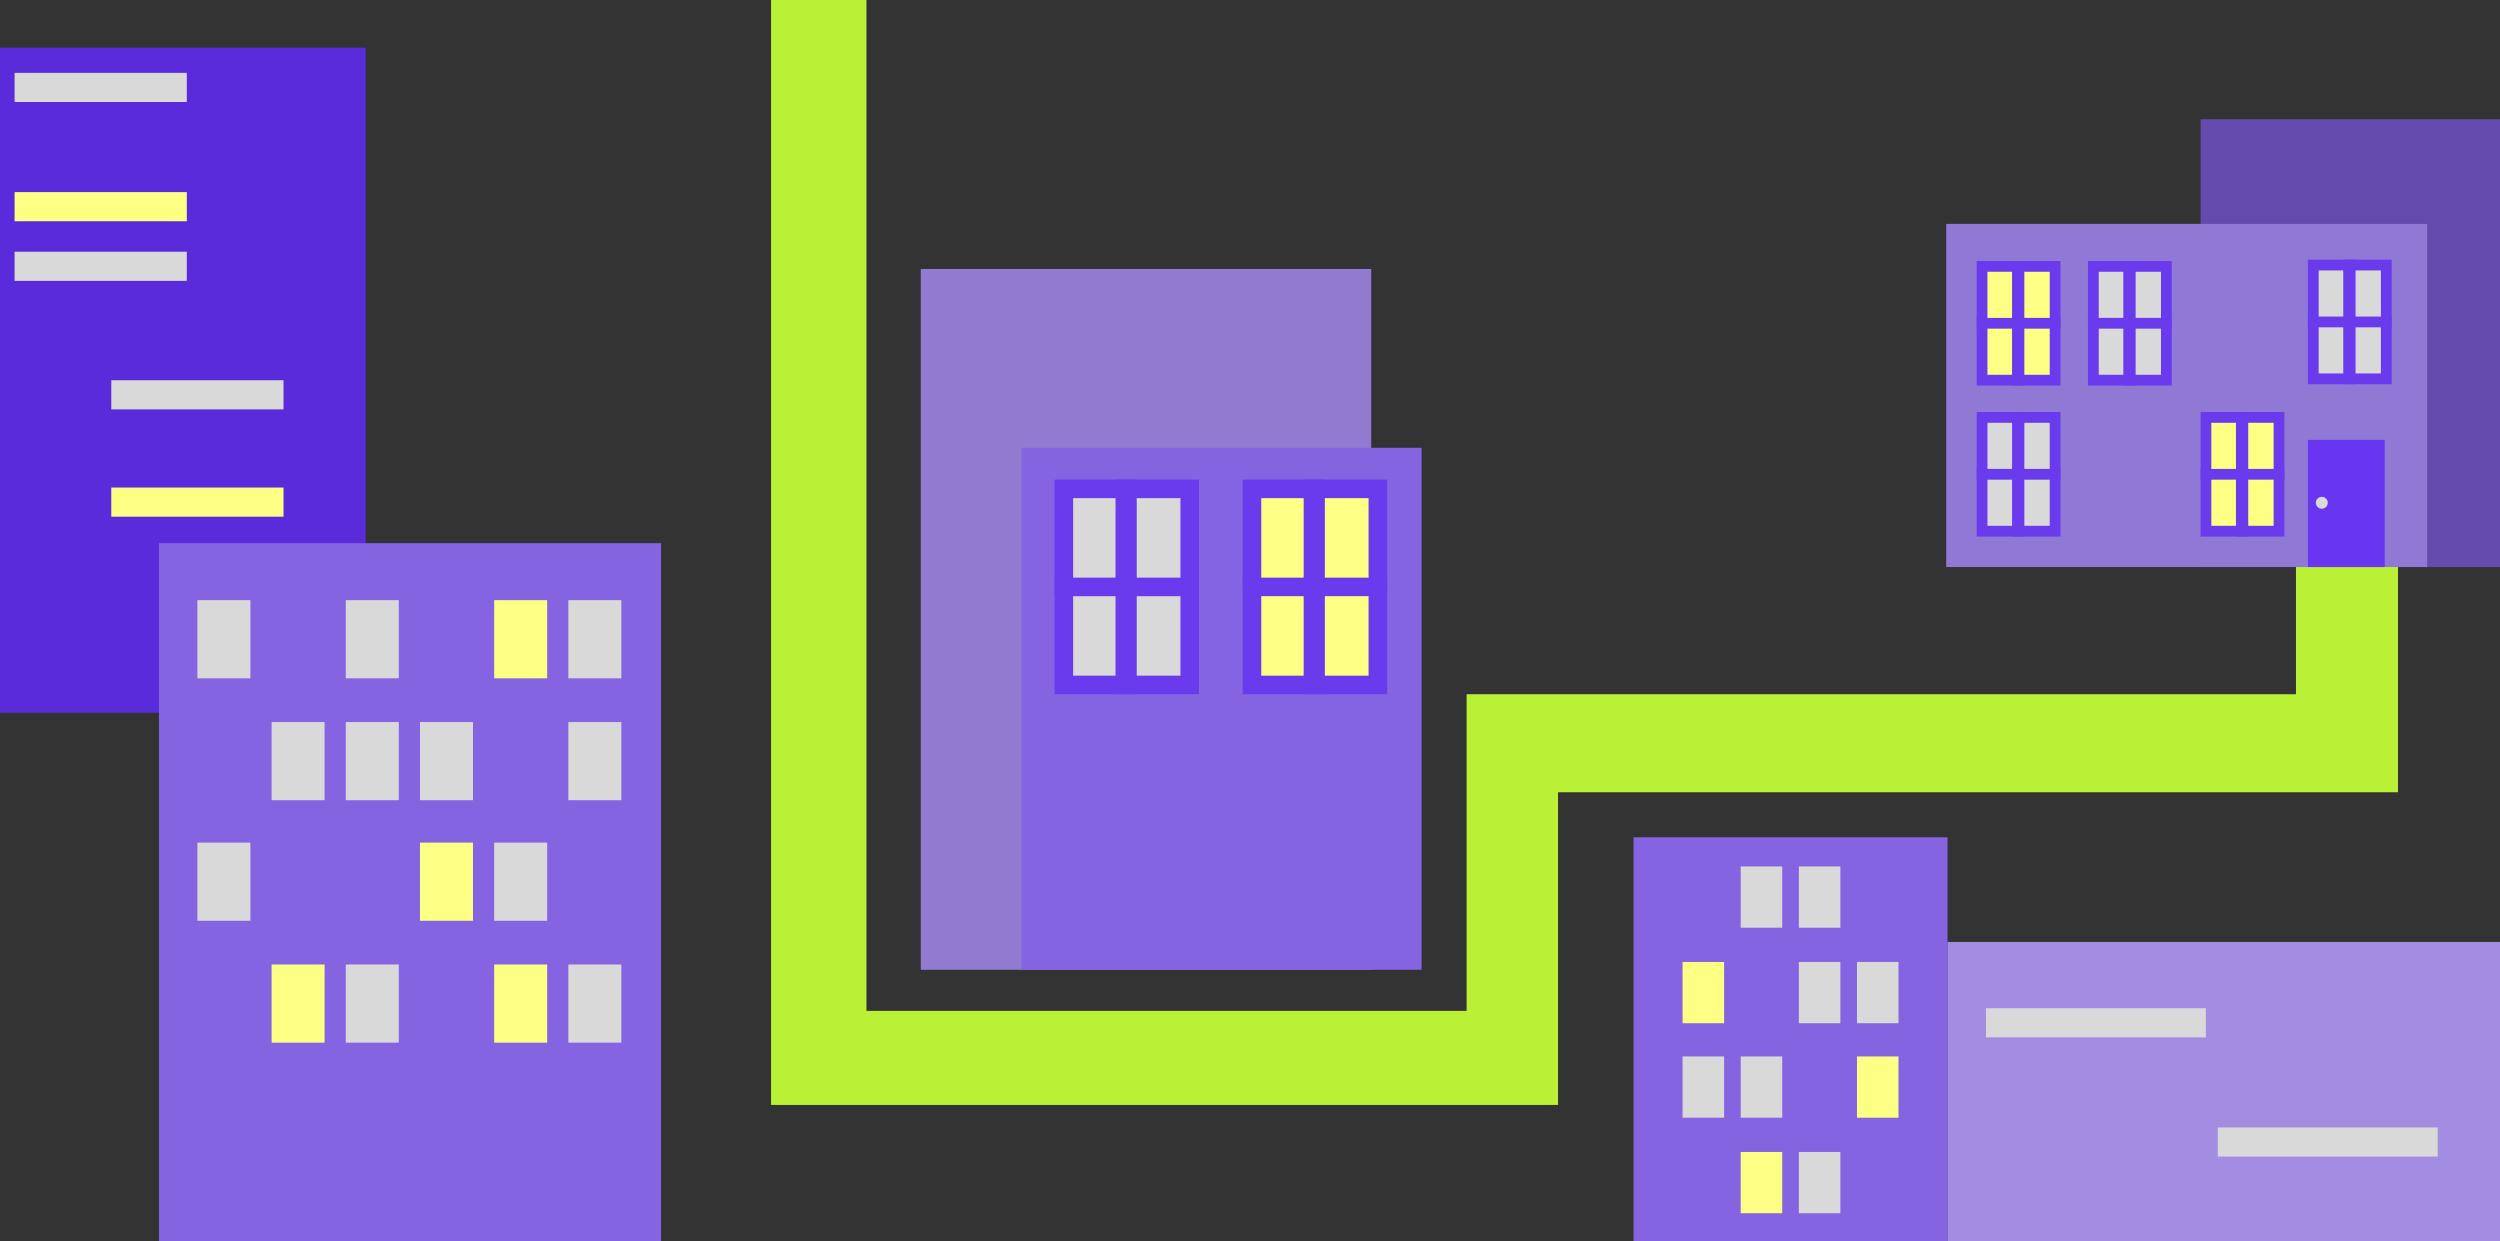 <svg width="1887" height="937" viewBox="0 0 1887 937" fill="none" xmlns="http://www.w3.org/2000/svg">
<rect x="0" y="0" width="1887" height="937" fill="#333333" stroke="none"/>
<rect x="1233" y="632" width="237" height="305" fill="#8464E1"/>
<rect x="1313.88" y="654" width="31.346" height="46.236" fill="#D9D9D9"/>
<rect x="1357.77" y="654" width="31.346" height="46.236" fill="#D9D9D9"/>
<rect x="1270" y="726.096" width="31.346" height="46.236" fill="#FDFF85"/>
<rect x="1357.77" y="726.096" width="31.346" height="46.236" fill="#D9D9D9"/>
<rect x="1401.65" y="726.096" width="31.346" height="46.236" fill="#D9D9D9"/>
<rect x="1270" y="797.408" width="31.346" height="46.236" fill="#D9D9D9"/>
<rect x="1313.88" y="797.408" width="31.346" height="46.236" fill="#D9D9D9"/>
<rect x="1401.65" y="797.408" width="31.346" height="46.236" fill="#FDFF85"/>
<rect x="1313.88" y="869.504" width="31.346" height="46.236" fill="#FDFF85"/>
<rect x="1357.77" y="869.504" width="31.346" height="46.236" fill="#D9D9D9"/>
<rect x="1470" y="711" width="417" height="226" fill="#A38DE3"/>
<rect y="36" width="276" height="502" fill="#5A2BDA"/>
<rect x="120" y="410" width="379" height="527" fill="#8464E1"/>
<rect x="149" y="453" width="40" height="59" fill="#D9D9D9"/>
<rect x="261" y="453" width="40" height="59" fill="#D9D9D9"/>
<rect x="373" y="453" width="40" height="59" fill="#FDFF85"/>
<rect x="429" y="453" width="40" height="59" fill="#D9D9D9"/>
<rect x="205" y="545" width="40" height="59" fill="#D9D9D9"/>
<rect x="261" y="545" width="40" height="59" fill="#D9D9D9"/>
<rect x="317" y="545" width="40" height="59" fill="#D9D9D9"/>
<rect x="429" y="545" width="40" height="59" fill="#D9D9D9"/>
<rect x="149" y="636" width="40" height="59" fill="#D9D9D9"/>
<rect x="317" y="636" width="40" height="59" fill="#FDFF85"/>
<rect x="373" y="636" width="40" height="59" fill="#D9D9D9"/>
<rect x="205" y="728" width="40" height="59" fill="#FDFF85"/>
<rect x="261" y="728" width="40" height="59" fill="#D9D9D9"/>
<rect x="373" y="728" width="40" height="59" fill="#FDFF85"/>
<rect x="429" y="728" width="40" height="59" fill="#D9D9D9"/>
<rect x="11" y="55" width="130" height="22" fill="#D9D9D9"/>
<rect x="11" y="145" width="130" height="22" fill="#FDFF85"/>
<rect x="11" y="190" width="130" height="22" fill="#D9D9D9"/>
<rect x="84" y="368" width="130" height="22" fill="#FDFF85"/>
<rect x="84" y="287" width="130" height="22" fill="#D9D9D9"/>
<path d="M654 763L1107 763V524L1733 524V427L1810 427L1810 598L1176 598V834L582 834L582 0L654 0L654 763Z" fill="#BAF137"/>
<rect x="1661" y="90" width="226" height="338" fill="#654BAE"/>
<rect x="1469" y="169" width="363" height="259" fill="#9078D5"/>
<rect x="1496.06" y="201.062" width="55.123" height="85.876" fill="#FDFF85" stroke="#6A3BEC" stroke-width="8.123"/>
<rect x="1518.69" y="197" width="9.284" height="94" fill="#6A3BEC"/>
<rect x="1492" y="248.062" width="8.123" height="63.247" transform="rotate(-90 1492 248.062)" fill="#6A3BEC"/>
<rect x="1496.06" y="315.062" width="55.123" height="85.876" fill="#D9D9D9" stroke="#6A3BEC" stroke-width="8.123"/>
<rect x="1518.69" y="311" width="9.284" height="94" fill="#6A3BEC"/>
<rect x="1492" y="362.062" width="8.123" height="63.247" transform="rotate(-90 1492 362.062)" fill="#6A3BEC"/>
<rect x="1580.06" y="201.062" width="55.123" height="85.876" fill="#D9D9D9" stroke="#6A3BEC" stroke-width="8.123"/>
<rect x="1602.69" y="197" width="9.284" height="94" fill="#6A3BEC"/>
<rect x="1576" y="248.062" width="8.123" height="63.247" transform="rotate(-90 1576 248.062)" fill="#6A3BEC"/>
<rect x="1746.06" y="200.062" width="55.123" height="85.876" fill="#D9D9D9" stroke="#6A3BEC" stroke-width="8.123"/>
<rect x="1768.69" y="196" width="9.284" height="94" fill="#6A3BEC"/>
<rect x="1742" y="247.062" width="8.123" height="63.247" transform="rotate(-90 1742 247.062)" fill="#6A3BEC"/>
<rect x="1665.06" y="315.062" width="55.123" height="85.876" fill="#FDFF85" stroke="#6A3BEC" stroke-width="8.123"/>
<rect x="1687.69" y="311" width="9.284" height="94" fill="#6A3BEC"/>
<rect x="1661" y="362.062" width="8.123" height="63.247" transform="rotate(-90 1661 362.062)" fill="#6A3BEC"/>
<rect x="1742" y="332" width="58" height="96" fill="#6836F0"/>
<circle cx="1752.5" cy="379.5" r="4.5" fill="#D9D9D9"/>
<rect x="695" y="203" width="340" height="529" fill="#917BD1"/>
<rect x="771" y="338" width="302" height="394" fill="#8464E1"/>
<rect x="803" y="369" width="95" height="148" fill="#D9D9D9" stroke="#6A3BEC" stroke-width="14"/>
<rect x="842" y="362" width="16" height="162" fill="#6A3BEC"/>
<rect x="796" y="450" width="14" height="109" transform="rotate(-90 796 450)" fill="#6A3BEC"/>
<rect x="945" y="369" width="95" height="148" fill="#FDFF85" stroke="#6A3BEC" stroke-width="14"/>
<rect x="984" y="362" width="16" height="162" fill="#6A3BEC"/>
<rect x="938" y="450" width="14" height="109" transform="rotate(-90 938 450)" fill="#6A3BEC"/>
<rect x="1499" y="761" width="166" height="22" fill="#D9D9D9"/>
<rect x="1674" y="851" width="166" height="22" fill="#D9D9D9"/>
</svg>
